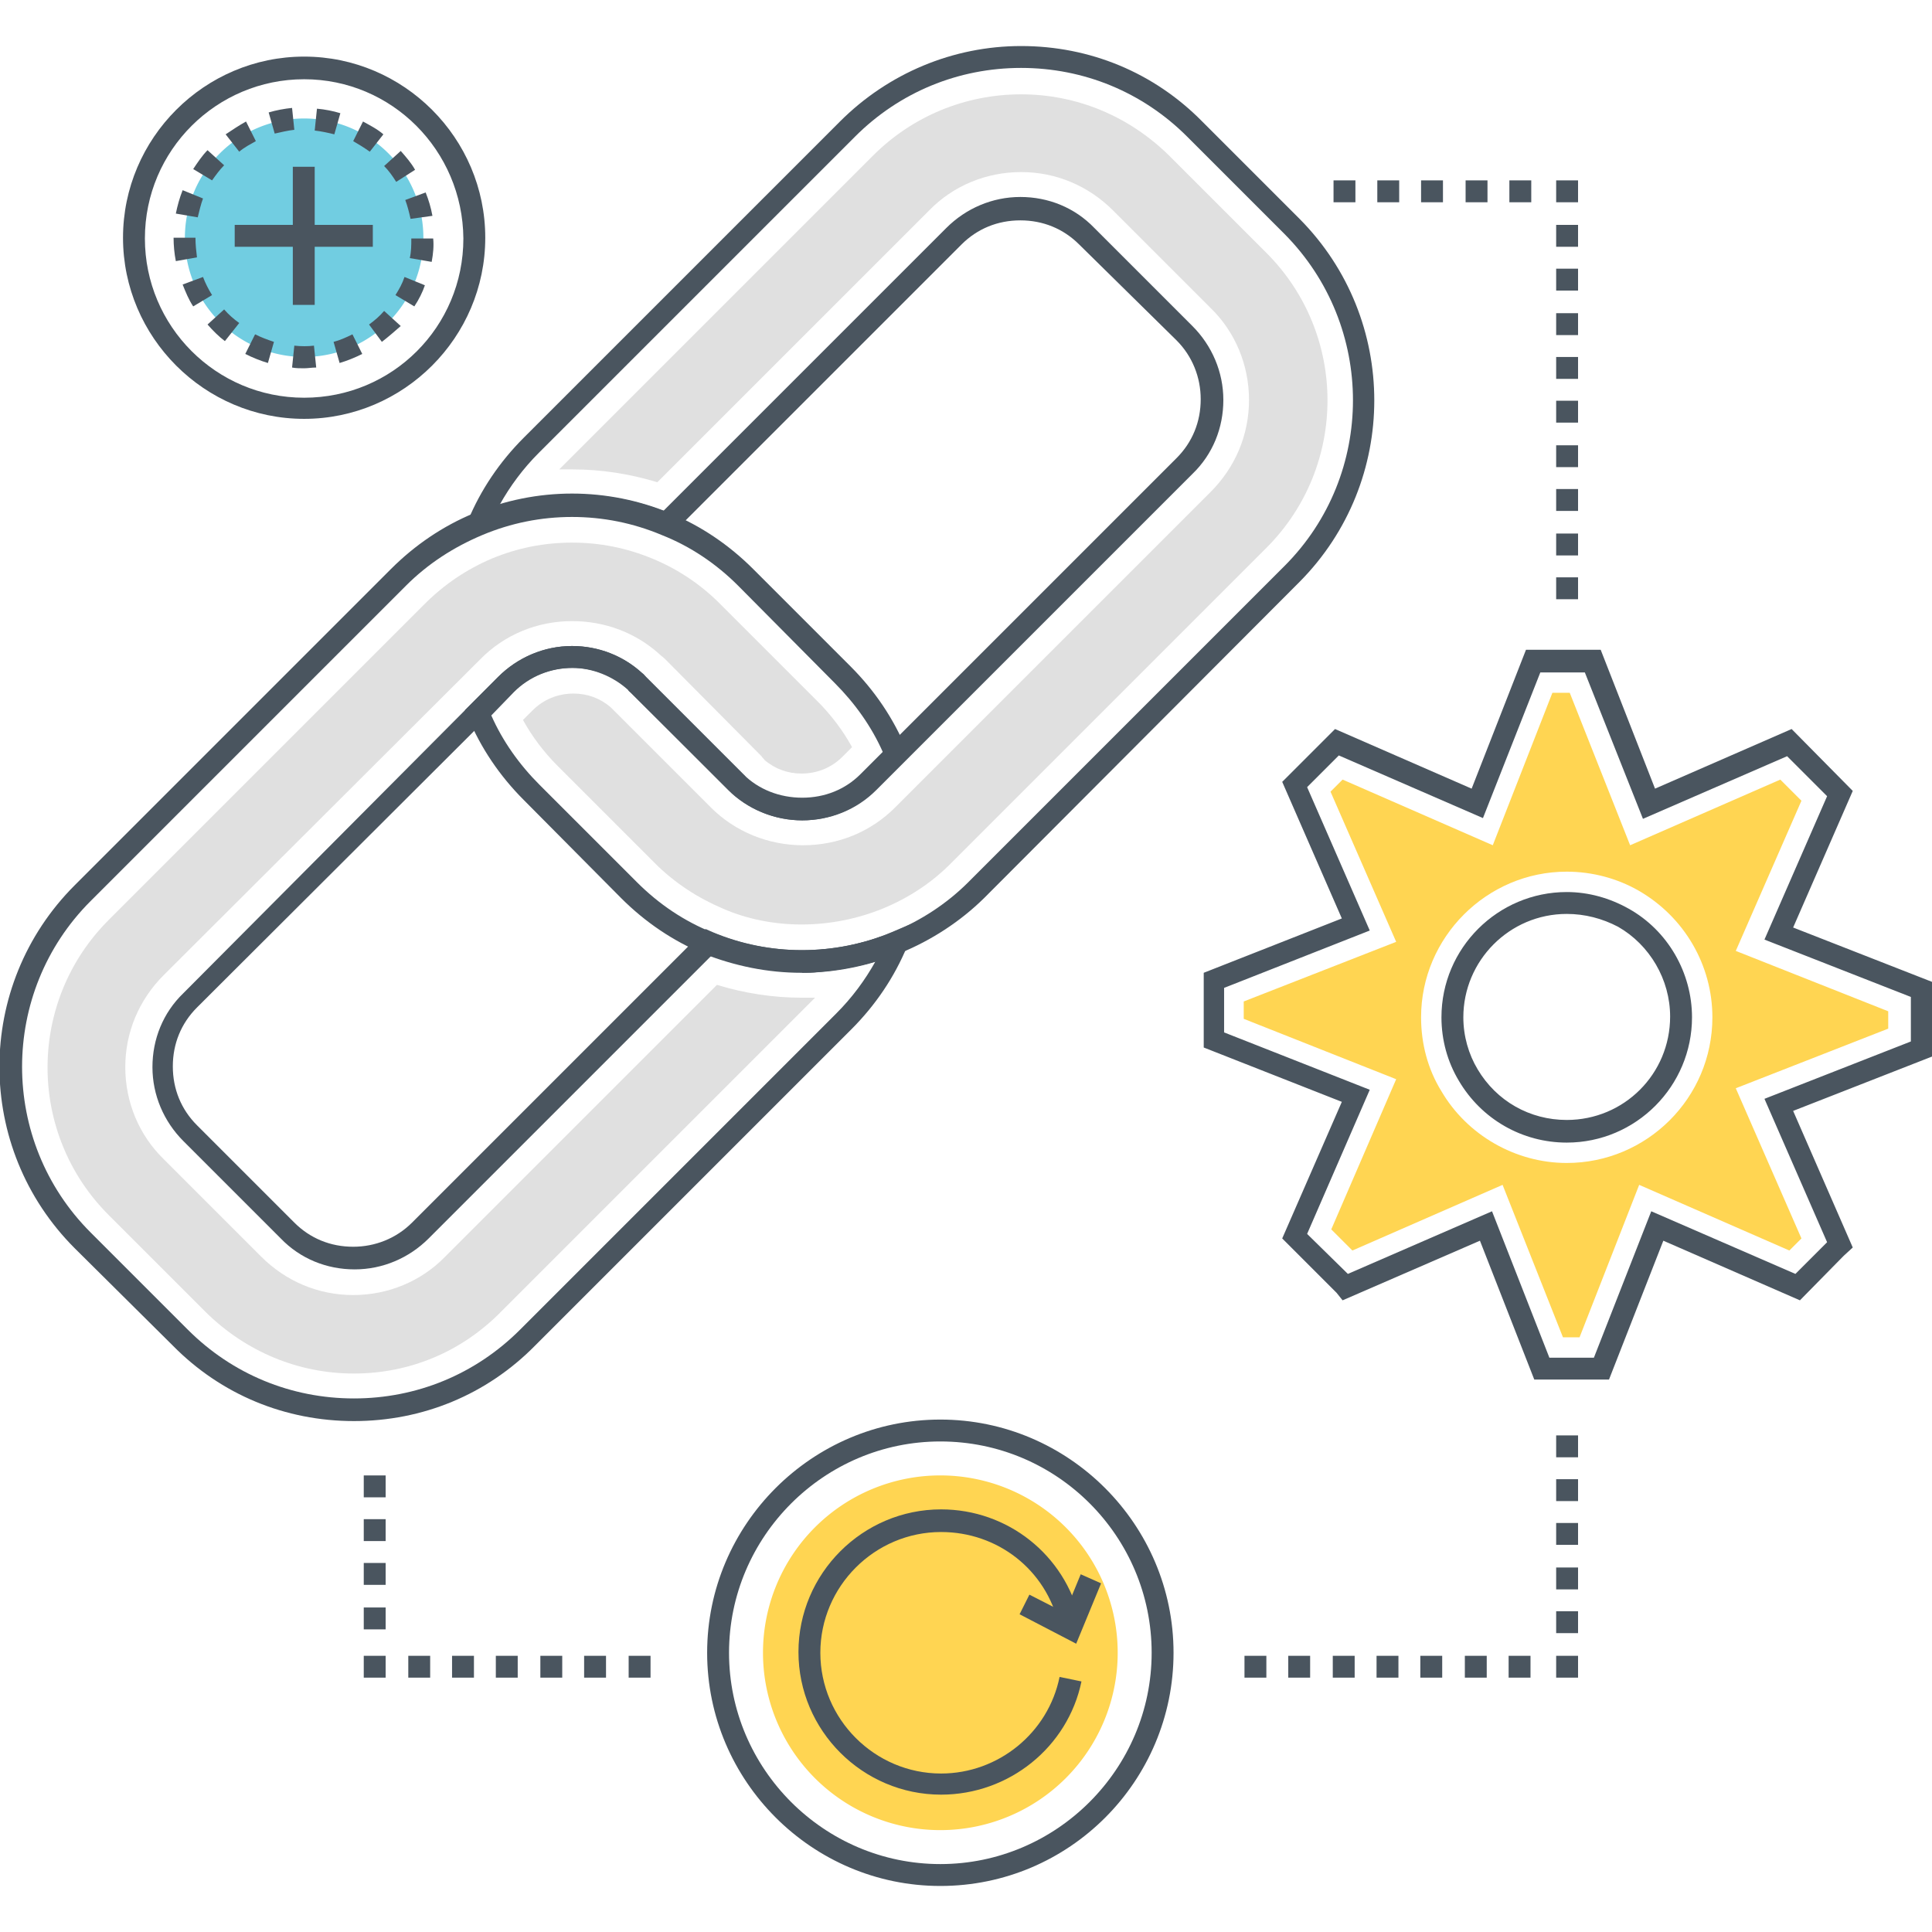 <?xml version="1.0" standalone="no"?><!DOCTYPE svg PUBLIC "-//W3C//DTD SVG 1.1//EN" "http://www.w3.org/Graphics/SVG/1.1/DTD/svg11.dtd"><svg t="1563526013318" class="icon" viewBox="0 0 1024 1024" version="1.1" xmlns="http://www.w3.org/2000/svg" p-id="6353" xmlns:xlink="http://www.w3.org/1999/xlink" width="200" height="200"><defs><style type="text/css"></style></defs><path d="M161.2 126m-63.2 0a63.2 63.2 0 1 0 126.4 0 63.2 63.2 0 1 0-126.4 0Z" fill="#71CDE1" p-id="6354"></path><path d="M187.6 753.2c-36.4 0-70.4-14-96-40l-52-51.6c-53.2-53.2-53.2-139.2 0-192.4l167.6-167.6c12.8-12.8 27.6-22.8 44-29.6 16.4-6.8 34-10.4 52-10.4s35.6 3.6 52 10.4c16.4 6.8 31.2 16.8 44 29.6l51.6 51.6c12.8 12.8 22.8 27.6 29.6 44l1.6 3.6-17.6 17.6c-10.4 10.4-24.4 16.4-39.2 16.4-14 0-27.2-5.2-37.2-14.4l-0.4-0.4c-0.4-0.4-0.8-1.2-1.6-1.6L334.4 367.2c-0.4-0.4-1.2-0.8-1.6-1.6-8-7.2-18.8-11.6-29.6-11.6-11.6 0-22.8 4.4-31.2 12.8l-167.6 167.2c-8.4 8.4-12.8 19.2-12.8 31.2s4.4 22.8 12.8 31.2L156 648c8.4 8.4 19.2 12.8 31.2 12.8 11.6 0 22.8-4.4 31.2-12.8l155.6-155.6 3.6 1.6c15.2 6.4 31.2 9.6 47.6 9.6 16.4 0 32.4-3.2 47.6-9.6l13.2-5.6-5.2 13.2c-6.8 16.4-16.8 31.2-29.6 44l-167.6 167.6c-25.6 26-59.6 40-96 40zM303.2 274c-16.4 0-32.4 3.2-47.6 9.6-15.2 6.4-28.8 15.2-40.4 26.8L48 477.6c-48.4 48.4-48.4 127.2 0 175.6l51.6 51.6c23.6 23.6 54.8 36.4 88 36.4s64.4-12.8 88-36.4l167.6-167.6c8.4-8.4 15.2-17.6 20.8-27.6-12.4 3.6-25.6 5.6-38.4 5.6-16.8 0-32.8-2.8-48.4-8.8l-150 150c-10.4 10.4-24.4 16.4-39.2 16.4-14.8 0-28.8-5.6-39.2-16.4l-51.6-51.6c-10.4-10.4-16.4-24.4-16.4-39.2s5.6-28.8 16.4-39.2L264 358.8c10.4-10.4 24.4-16.4 39.2-16.4 14 0 27.2 5.2 37.2 14.4 0.8 0.4 1.2 1.2 2 2l51.6 51.6c0.8 0.8 1.2 1.2 1.6 2 8 7.2 18.4 11.2 29.2 11.2 11.6 0 22.8-4.4 31.2-12.8l12-12c-6-13.6-14.8-26-25.6-36.8L391.2 310.4c-11.6-11.6-25.2-20.8-40.4-26.8-15.2-6.4-31.2-9.6-47.6-9.6z" fill="#4A555F" p-id="6355"></path><path d="M187.6 728c-29.6 0-57.2-11.6-78.4-32.4L57.6 644c-43.2-43.2-43.2-113.2 0-156.4L225.2 320c10.4-10.4 22.4-18.4 35.6-24 13.6-5.6 27.6-8.4 42.4-8.4 14.8 0 28.8 2.8 42.4 8.4 13.6 5.6 25.6 13.6 36 24l51.6 51.6c7.2 7.2 13.6 15.6 18.4 24.4l-5.2 5.2c-5.6 5.6-13.2 8.8-21.6 8.8-7.2 0-14-2.4-19.6-7.2-0.4-0.8-1.2-1.2-1.6-2L352.4 349.2c-0.8-0.8-2-1.6-2.8-2.4-12.8-11.6-29.2-17.6-46.4-17.6-18.4 0-36 7.2-48.8 20.4l-167.6 167.2c-13.2 13.2-20.4 30.4-20.4 48.8s7.2 36 20.4 48.8l51.6 51.6c13.2 13.2 30.4 20.4 48.8 20.4s36-7.2 48.8-20.4l144-144c14.4 4.4 29.6 6.8 44.8 6.8h7.2l-166.4 166.4c-20.8 21.2-48.4 32.8-78 32.8z" fill="#E0E0E0" p-id="6356"></path><path d="M425.2 515.6V504c2.4 0 4.8 0 7.2-0.4 1.6 0 3.2-0.4 4.8-0.4 6-0.4 12-1.6 18-3.2 3.6-0.8 7.6-2 11.6-3.6l4 10.8c-4 1.6-8 2.8-12.8 4-6.4 1.6-13.2 2.8-19.6 3.6l-0.4-4 0.4 4c-1.6 0-3.2 0.4-4.8 0.4-2.8 0.4-5.6 0.4-8.4 0.4z" fill="#4A555F" p-id="6357"></path><path d="M469.2 502.4c-4 1.6-8 2.8-12 3.6 3.6-1.2 8-2.4 12-3.6z m-12.4 3.6c-6.4 1.6-12.4 2.8-18.8 3.2 6.4-0.8 12.8-1.6 18.8-3.2z m-18.8 3.2c-4.4 0.4-8.4 0.8-12.8 0.8 4.4 0 8.4-0.4 12.8-0.8z" fill="#E0E0E0" p-id="6358"></path><path d="M424.8 515.6c-18 0-35.2-3.6-51.6-10-16.4-6.8-31.2-16.8-44-29.6l-51.6-52c-12.8-12.8-22.8-27.6-29.6-44l-1.6-3.6 17.6-17.6c10.4-10.4 24.4-16.4 39.2-16.4 14 0 27.2 5.2 37.2 14.4l0.4 0.4 1.6 1.6 51.6 51.6c8 8 19.2 12.4 31.2 12.4s22.8-4.4 30.8-12.4l167.6-167.6c8.4-8.4 12.8-19.2 12.8-31.2 0-11.6-4.4-22.8-12.8-31.2L572 129.6c-8.4-8.4-19.2-12.8-31.2-12.8s-22.8 4.4-31.2 12.8L354.4 284.8l-3.6-1.6c-15.2-6.4-31.2-9.6-47.6-9.6-16.4 0-32.4 3.2-47.6 9.6l-13.2 5.6L248 276c6.8-16.4 16.8-31.2 29.6-44l167.6-167.6c25.6-25.6 60-40 96-40 36.4 0 70.4 14 96 40L688.8 116c52.8 53.2 52.8 139.2 0 192.4L521.6 476c-25.2 24.8-60.8 39.6-96.8 39.6zM260.4 379.2c6 13.6 14.8 26 25.6 36.8l51.6 51.6c11.6 11.6 25.2 20.8 40.4 26.8 14.8 6 30.8 9.2 46.8 9.2 33.2 0 65.6-13.2 88.4-36L680.8 300c48.4-48.4 48.4-127.2 0-176l-51.6-51.6c-23.6-23.6-54.8-36.4-88-36.4s-64.4 12.8-88 36.4L285.6 240c-8.4 8.4-15.2 17.6-20.8 27.6 12.4-3.6 25.2-5.6 38.4-5.6 16.8 0 32.8 2.8 48.4 8.8l150-150c10.4-10.4 24.4-16.4 39.2-16.4 14.8 0 28.8 5.6 39.2 16.4l52 52c10.4 10.4 16.4 24.4 16.4 39.2 0 14.8-5.6 28.8-16.4 39.2l-167.6 167.6c-10.4 10.4-24.4 16-39.2 16-14.8 0-29.2-6-39.2-16L334.4 367.2c-0.8-0.8-1.2-1.2-1.6-2-8-7.2-18.4-11.2-29.2-11.2-11.6 0-22.8 4.4-31.2 12.8l-12 12.4z" fill="#4A555F" p-id="6359"></path><path d="M424.8 490c-14.4 0-28.8-2.8-41.6-8.4-13.2-5.6-25.6-13.6-36-24l-51.6-51.6c-7.2-7.2-13.6-15.6-18.4-24.4l5.2-5.2c5.6-5.6 13.2-8.8 21.6-8.8 7.2 0 14 2.4 19.6 7.2l1.6 1.6L376.8 428c12.8 12.8 30.4 20 48.8 20 18.8 0 36-7.2 48.8-20l167.2-167.2c13.2-13.2 20.4-30.4 20.4-48.8s-7.2-36-20.4-48.8l-51.6-51.6c-13.2-13.2-30.4-20.4-48.8-20.4s-36 7.2-48.8 20.4l-144 144c-14.4-4.4-29.6-6.8-44.8-6.8h-7.2l166.4-166.4c20.8-20.8 48.8-32.4 78.4-32.4 29.6 0 57.2 11.6 78.4 32.4l51.6 51.6c43.2 43.2 43.2 113.2 0 156.4l-167.6 167.6c-20.4 20.4-49.2 32-78.8 32z" fill="#E0E0E0" p-id="6360"></path><path d="M813.2 731.2l-28.8-73.6-72.8 31.6-3.2-4-28.8-28.8 31.6-72.4-73.2-28.8v-39.6l73.2-28.8-31.6-72.4 4.4-4.4 23.6-23.6 72.4 31.6 28.8-73.6h39.6l28.8 73.6 72.4-31.6 32.4 32.8-31.6 72.4 73.6 28.8v39.6l-73.6 28.8 31.6 72.4-4.8 4.4-23.2 23.6-72.4-31.6-28.8 73.6h-39.6z m-22.4-89.2l30.4 77.6h23.6l30.4-77.6 76.4 33.2 16.8-16.8-33.2-76 77.6-30.4v-23.6l-77.6-30.4 33.2-76-21.2-21.2-76.4 33.2-30.8-77.6h-23.6l-30.4 77.2-76.4-33.2-16.8 16.8 33.2 76-77.2 30.4v23.6l77.2 30.4-33.2 76.4 21.6 21.2 76.4-33.2z m39.6-36.4c-23.6 0-45.2-12.4-57.2-32.8-6-10-9.2-21.6-9.2-33.6 0-36.8 30-66.4 66.4-66.4 11.6 0 22.8 3.2 32.8 8.8 20.8 11.6 33.6 34 33.6 57.6 0 36.4-29.6 66.4-66.4 66.4z m0-121.2c-30.4 0-54.8 24.8-54.8 54.8 0 10 2.8 19.6 7.6 27.6 10 16.8 27.6 26.8 47.2 26.8 30.4 0 54.8-24.4 54.8-54.8 0-19.6-10.8-38-27.6-47.6-8.4-4.4-17.6-6.8-27.2-6.8z" fill="#4A555F" p-id="6361"></path><path d="M828.4 708.8l-32-80.8-79.6 34.8-11.2-11.2L740 572l-80.8-32v-9.2l80.8-31.6-34.8-79.6 6.4-6.4 79.6 34.8 31.6-80.8h9.2l32 80.8 79.6-34.8 11.2 11.2L920 504l80.8 32v9.2l-80.8 31.6 34.8 79.6-6.4 6.4-79.6-34.8-31.6 80.8h-8.8z m2-246.8c-42.4 0-77.2 34.8-77.2 77.2 0 14 3.6 27.6 10.8 39.2 13.6 23.2 39.2 38 66.4 38 42.4 0 77.2-34.4 77.2-77.2 0-27.6-14.8-53.2-39.2-67.2-11.2-6.4-24.4-10-38-10z" fill="#FFD552" p-id="6362"></path><path d="M836.4 317.6h-11.6v-11.6h11.6v11.6z m0-23.2h-11.6v-11.6h11.6v11.6z m0-23.6h-11.6v-11.6h11.6v11.6z m0-23.2h-11.6V236h11.6v11.6z m0-23.6h-11.6v-11.6h11.6V224z m0-23.2h-11.6v-11.6h11.6v11.6z m0-23.2h-11.6v-11.6h11.6v11.6z m0-23.6h-11.6v-11.6h11.6v11.6z m0-23.2h-11.6v-11.6h11.6v11.6z m0-23.6h-11.6v-11.6h11.6v11.6zM706.8 107.2v-11.6h11.6v11.6h-11.6z m23.2 0v-11.6h11.6v11.6h-11.6z m23.2 0v-11.6h11.6v11.6h-11.6z m23.6 0v-11.6h11.6v11.6h-11.6z m23.2 0v-11.6h11.6v11.6H800zM192.8 889.2v-11.6h11.6v11.6h-11.6z m35.2 0h-11.6v-11.6H228v11.6z m11.6 0v-11.6h11.6v11.6h-11.6z m23.2 0v-11.6h11.6v11.6h-11.6z m35.2 0h-11.6v-11.6h11.6v11.6z m11.6 0v-11.6h11.6v11.6h-11.6z m23.6 0v-11.6h11.6v11.6h-11.6zM659.6 889.2v-11.6h11.6v11.6h-11.6z m23.2 0v-11.6h11.6v11.6h-11.6z m35.2 0h-11.6v-11.6h11.6v11.6z m23.2 0h-11.6v-11.6h11.6v11.6z m11.6 0v-11.6h11.6v11.6h-11.6z m23.6 0v-11.6h11.6v11.6h-11.6z m23.2 0v-11.6h11.6v11.6h-11.6zM836.4 889.2h-11.6v-11.6h11.6v11.6z m0-23.6h-11.6v-11.6h11.6v11.6z m0-23.2h-11.6v-11.6h11.6v11.6z m0-23.6h-11.6v-11.6h11.6v11.6z m0-23.2h-11.6V784h11.6v11.6z m0-23.2h-11.6v-11.6h11.6v11.6zM204.4 863.6h-11.6V852h11.6v11.6z m0-23.6h-11.6v-11.6h11.6v11.6z m0-23.2h-11.6v-11.6h11.6v11.6z m0-23.2h-11.6v-11.6h11.6v11.6zM161.2 222c-52.8 0-96-43.2-96-96s43.2-96 96-96 96 43.2 96 96-43.2 96-96 96z m0-180c-46.4 0-84.4 37.6-84.4 84.4 0 46.4 37.6 84.4 84.4 84.4s84.4-37.6 84.4-84.4c-0.4-46.8-38-84.4-84.4-84.4z" fill="#4A555F" p-id="6363"></path><path d="M161.2 195.2c-2 0-4.4 0-6.4-0.4l1.2-11.6c3.6 0.4 7.2 0.4 10.4 0l1.2 11.6c-2.4 0-4.4 0.4-6.4 0.4z m18.8-2.8l-3.2-11.2c3.2-0.8 6.8-2.4 10-4l5.2 10.4c-4 2-8 3.6-12 4.8z m-38 0c-4-1.2-8-2.8-12-4.8l5.2-10.4c3.2 1.6 6.4 2.8 10 4l-3.2 11.2z m60.4-11.2L195.6 172c2.8-2 5.6-4.4 8-7.2l8.8 8c-3.2 2.8-6.4 5.6-10 8.4z m-83.2-0.4c-3.2-2.4-6.4-5.6-9.2-8.8l8.8-8c2.4 2.8 5.2 5.2 8 7.2l-7.6 9.6z m100.4-18.4l-10-6c2-3.2 3.6-6 4.8-9.6l10.8 4.4c-1.2 3.6-3.2 7.6-5.6 11.2z m-117.2 0c-2.4-3.6-4-7.6-5.6-11.6l10.8-4c1.2 3.2 2.8 6.4 4.8 9.6l-10 6z m126.4-23.6l-11.6-2c0.8-3.6 0.8-6.8 0.8-10.4h11.6c0.4 4 0 8-0.8 12.4z m-135.6-0.4c-0.8-4-1.2-8.4-1.2-12.4h11.6c0 3.6 0.4 7.2 0.8 10.4l-11.2 2zM217.6 116c-0.8-3.6-1.6-6.8-2.8-10l10.8-4c1.6 4 2.8 8 3.6 12.4l-11.6 1.6z m-112.8-0.8l-11.6-2c0.8-4 2-8.4 3.6-12.4l10.8 4.4c-1.2 3.2-2 6.8-2.8 10z m105.2-18.8c-2-3.2-4-6-6.4-8.4l8.8-8c2.8 3.2 5.6 6.4 7.6 10l-10 6.4z m-97.6-0.8l-10-6c2.4-3.6 4.8-7.2 7.6-10l8.8 8c-2.4 2.4-4.4 5.2-6.4 8zM196 80.4c-2.8-2-6-4-8.8-5.6l5.2-10.4c3.6 2 7.6 4 10.8 6.8L196 80.4z m-69.2 0l-7.2-9.2c3.6-2.4 7.2-4.8 10.8-6.8l5.2 10.4c-2.8 1.6-6 3.2-8.8 5.6z m50.4-9.2c-3.2-0.8-6.8-1.6-10.4-2l1.2-11.6c4.4 0.4 8.4 1.2 12.4 2.4l-3.2 11.2z m-31.6-0.4l-3.2-11.2c4-1.2 8.4-2 12.4-2.4l1.2 11.6c-3.6 0.4-6.8 1.2-10.4 2zM155.2 88.4h11.6v73.2h-11.6z" fill="#4A555F" p-id="6364"></path><path d="M124.4 119.2h73.2v11.6H124.4zM498.4 999.6c-68 0-123.6-55.6-123.6-123.6s55.6-123.6 123.6-123.6 123.6 55.6 123.6 123.6-55.2 123.6-123.6 123.6z m0-235.6c-61.6 0-112 50.4-112 112s50.4 112 112 112 112-50.4 112-112-50-112-112-112z" fill="#4A555F" p-id="6365"></path><path d="M498.4 876m-94 0a94 94 0 1 0 188 0 94 94 0 1 0-188 0Z" fill="#FFD552" p-id="6366"></path><path d="M498.8 951.2c-41.6 0-75.6-34-75.6-75.6 0-41.6 34-75.6 75.6-75.6 35.2 0 65.6 24 73.6 58.4l-11.2 2.8c-6.8-29.2-32.4-49.2-62.4-49.2-35.2 0-64 28.8-64 64s28.8 64 64 64c30.4 0 56.8-21.6 62.8-51.2l11.6 2.4c-7.2 34.8-38.4 60-74.4 60z" fill="#4A555F" p-id="6367"></path><path d="M570.4 871.2l-30-15.6 5.2-10.4 18.8 9.6 8.4-20.4 10.8 4.8z" fill="#4A555F" p-id="6368"></path></svg>